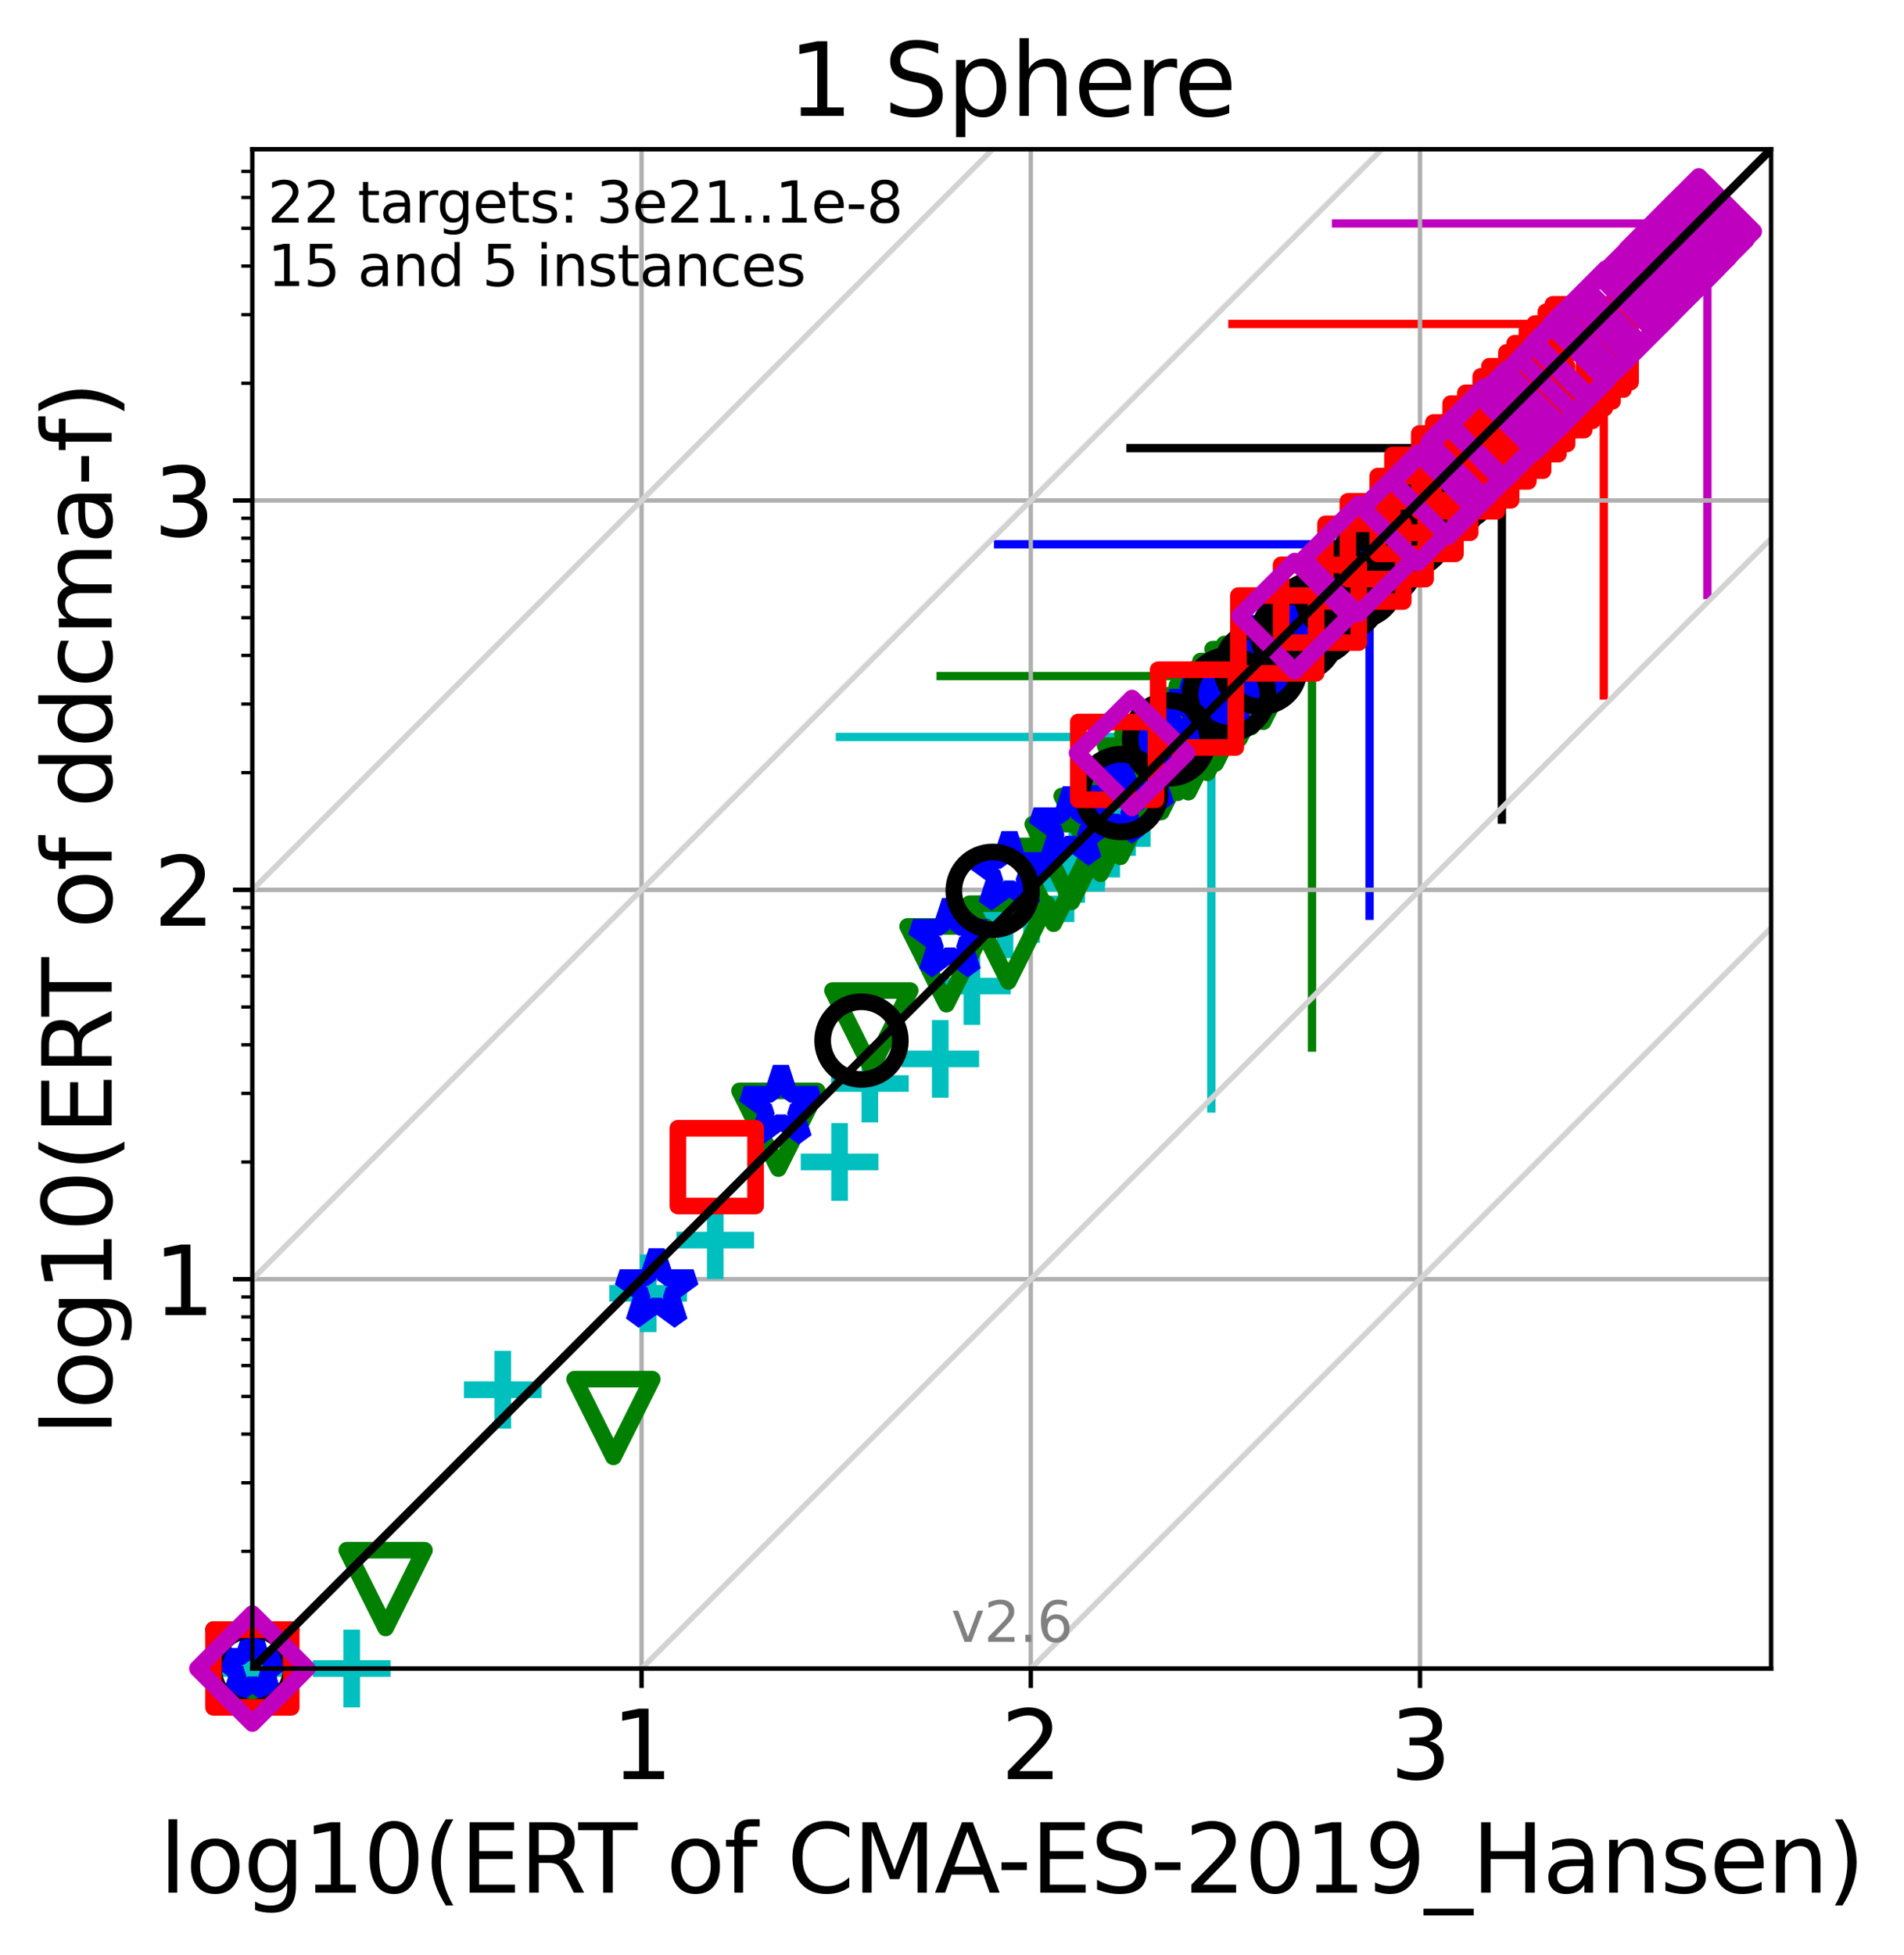 <?xml version="1.0" encoding="utf-8" standalone="no"?>
<!DOCTYPE svg PUBLIC "-//W3C//DTD SVG 1.1//EN"
  "http://www.w3.org/Graphics/SVG/1.1/DTD/svg11.dtd">
<svg xmlns:xlink="http://www.w3.org/1999/xlink" width="343.054pt" height="352.096pt" viewBox="0 0 343.054 352.096" xmlns="http://www.w3.org/2000/svg" version="1.1">
 <defs>
  <style type="text/css">*{stroke-linejoin: round; stroke-linecap: butt}</style>
 </defs>
 <g id="figure_1">
  <g id="patch_1">
   <path d="M 0 352.096 
L 343.054 352.096 
L 343.054 0 
L 0 0 
z
" style="fill: #ffffff"/>
  </g>
  <g id="axes_1">
   <g id="patch_2">
    <path d="M 45.469 300.517 
L 319.109 300.517 
L 319.109 26.877 
L 45.469 26.877 
z
" style="fill: #ffffff"/>
   </g>
   <g id="line2d_1">
    <path d="M 218.252 199.644 
L 218.252 132.727 
" clip-path="url(#pb06907988e)" style="fill: none; stroke: #00bfbf; stroke-width: 1.5; stroke-linecap: square"/>
   </g>
   <g id="line2d_2">
    <path d="M 151.335 132.727 
L 218.252 132.727 
" clip-path="url(#pb06907988e)" style="fill: none; stroke: #00bfbf; stroke-width: 1.5; stroke-linecap: square"/>
   </g>
   <g id="line2d_3">
    <path d="M 236.396 188.683 
L 236.396 121.766 
" clip-path="url(#pb06907988e)" style="fill: none; stroke: #008000; stroke-width: 1.5; stroke-linecap: square"/>
   </g>
   <g id="line2d_4">
    <path d="M 169.479 121.766 
L 236.396 121.766 
" clip-path="url(#pb06907988e)" style="fill: none; stroke: #008000; stroke-width: 1.5; stroke-linecap: square"/>
   </g>
   <g id="line2d_5">
    <path d="M 246.759 164.937 
L 246.759 98.02 
" clip-path="url(#pb06907988e)" style="fill: none; stroke: #0000ff; stroke-width: 1.5; stroke-linecap: square"/>
   </g>
   <g id="line2d_6">
    <path d="M 179.842 98.02 
L 246.759 98.02 
" clip-path="url(#pb06907988e)" style="fill: none; stroke: #0000ff; stroke-width: 1.5; stroke-linecap: square"/>
   </g>
   <g id="line2d_7">
    <path d="M 270.596 147.625 
L 270.596 80.708 
" clip-path="url(#pb06907988e)" style="fill: none; stroke: #000000; stroke-width: 1.5; stroke-linecap: square"/>
   </g>
   <g id="line2d_8">
    <path d="M 203.679 80.708 
L 270.596 80.708 
" clip-path="url(#pb06907988e)" style="fill: none; stroke: #000000; stroke-width: 1.5; stroke-linecap: square"/>
   </g>
   <g id="line2d_9">
    <path d="M 288.969 125.267 
L 288.969 58.35 
" clip-path="url(#pb06907988e)" style="fill: none; stroke: #ff0000; stroke-width: 1.5; stroke-linecap: square"/>
   </g>
   <g id="line2d_10">
    <path d="M 222.052 58.35 
L 288.969 58.35 
" clip-path="url(#pb06907988e)" style="fill: none; stroke: #ff0000; stroke-width: 1.5; stroke-linecap: square"/>
   </g>
   <g id="line2d_11">
    <path d="M 307.633 107.164 
L 307.633 40.247 
" clip-path="url(#pb06907988e)" style="fill: none; stroke: #bf00bf; stroke-width: 1.5; stroke-linecap: square"/>
   </g>
   <g id="line2d_12">
    <path d="M 240.715 40.247 
L 307.633 40.247 
" clip-path="url(#pb06907988e)" style="fill: none; stroke: #bf00bf; stroke-width: 1.5; stroke-linecap: square"/>
   </g>
   <g id="matplotlib.axis_1">
    <g id="xtick_1">
     <g id="line2d_13">
      <path d="M 115.595 300.517 
L 115.595 26.877 
" clip-path="url(#pb06907988e)" style="fill: none; stroke: #b0b0b0; stroke-width: 0.8; stroke-linecap: square"/>
     </g>
     <g id="line2d_14">
      <defs>
       <path id="m5c9780e949" d="M 0 0 
L 0 3.5 
" style="stroke: #000000; stroke-width: 0.8"/>
      </defs>
      <g>
       <use xlink:href="#m5c9780e949" x="115.595" y="300.517" style="stroke: #000000; stroke-width: 0.8"/>
      </g>
     </g>
     <g id="text_1">
      <!-- 1 -->
      <g transform="translate(110.187 320.435)scale(0.17 -0.17)">
       <defs>
        <path id="DejaVuSans-31" d="M 794 531 
L 1825 531 
L 1825 4091 
L 703 3866 
L 703 4441 
L 1819 4666 
L 2450 4666 
L 2450 531 
L 3481 531 
L 3481 0 
L 794 0 
L 794 531 
z
" transform="scale(0.016)"/>
       </defs>
       <use xlink:href="#DejaVuSans-31"/>
      </g>
     </g>
    </g>
    <g id="xtick_2">
     <g id="line2d_15">
      <path d="M 185.721 300.517 
L 185.721 26.877 
" clip-path="url(#pb06907988e)" style="fill: none; stroke: #b0b0b0; stroke-width: 0.8; stroke-linecap: square"/>
     </g>
     <g id="line2d_16">
      <g>
       <use xlink:href="#m5c9780e949" x="185.721" y="300.517" style="stroke: #000000; stroke-width: 0.8"/>
      </g>
     </g>
     <g id="text_2">
      <!-- 2 -->
      <g transform="translate(180.313 320.435)scale(0.17 -0.17)">
       <defs>
        <path id="DejaVuSans-32" d="M 1228 531 
L 3431 531 
L 3431 0 
L 469 0 
L 469 531 
Q 828 903 1448 1529 
Q 2069 2156 2228 2338 
Q 2531 2678 2651 2914 
Q 2772 3150 2772 3378 
Q 2772 3750 2511 3984 
Q 2250 4219 1831 4219 
Q 1534 4219 1204 4116 
Q 875 4013 500 3803 
L 500 4441 
Q 881 4594 1212 4672 
Q 1544 4750 1819 4750 
Q 2544 4750 2975 4387 
Q 3406 4025 3406 3419 
Q 3406 3131 3298 2873 
Q 3191 2616 2906 2266 
Q 2828 2175 2409 1742 
Q 1991 1309 1228 531 
z
" transform="scale(0.016)"/>
       </defs>
       <use xlink:href="#DejaVuSans-32"/>
      </g>
     </g>
    </g>
    <g id="xtick_3">
     <g id="line2d_17">
      <path d="M 255.847 300.517 
L 255.847 26.877 
" clip-path="url(#pb06907988e)" style="fill: none; stroke: #b0b0b0; stroke-width: 0.8; stroke-linecap: square"/>
     </g>
     <g id="line2d_18">
      <g>
       <use xlink:href="#m5c9780e949" x="255.847" y="300.517" style="stroke: #000000; stroke-width: 0.8"/>
      </g>
     </g>
     <g id="text_3">
      <!-- 3 -->
      <g transform="translate(250.439 320.435)scale(0.17 -0.17)">
       <defs>
        <path id="DejaVuSans-33" d="M 2597 2516 
Q 3050 2419 3304 2112 
Q 3559 1806 3559 1356 
Q 3559 666 3084 287 
Q 2609 -91 1734 -91 
Q 1441 -91 1130 -33 
Q 819 25 488 141 
L 488 750 
Q 750 597 1062 519 
Q 1375 441 1716 441 
Q 2309 441 2620 675 
Q 2931 909 2931 1356 
Q 2931 1769 2642 2001 
Q 2353 2234 1838 2234 
L 1294 2234 
L 1294 2753 
L 1863 2753 
Q 2328 2753 2575 2939 
Q 2822 3125 2822 3475 
Q 2822 3834 2567 4026 
Q 2313 4219 1838 4219 
Q 1578 4219 1281 4162 
Q 984 4106 628 3988 
L 628 4550 
Q 988 4650 1302 4700 
Q 1616 4750 1894 4750 
Q 2613 4750 3031 4423 
Q 3450 4097 3450 3541 
Q 3450 3153 3228 2886 
Q 3006 2619 2597 2516 
z
" transform="scale(0.016)"/>
       </defs>
       <use xlink:href="#DejaVuSans-33"/>
      </g>
     </g>
    </g>
    <g id="text_4">
     <!-- log10(ERT of CMA-ES-2019_Hansen) -->
     <g transform="translate(28.725 340.887)scale(0.17 -0.17)">
      <defs>
       <path id="DejaVuSans-6c" d="M 603 4863 
L 1178 4863 
L 1178 0 
L 603 0 
L 603 4863 
z
" transform="scale(0.016)"/>
       <path id="DejaVuSans-6f" d="M 1959 3097 
Q 1497 3097 1228 2736 
Q 959 2375 959 1747 
Q 959 1119 1226 758 
Q 1494 397 1959 397 
Q 2419 397 2687 759 
Q 2956 1122 2956 1747 
Q 2956 2369 2687 2733 
Q 2419 3097 1959 3097 
z
M 1959 3584 
Q 2709 3584 3137 3096 
Q 3566 2609 3566 1747 
Q 3566 888 3137 398 
Q 2709 -91 1959 -91 
Q 1206 -91 779 398 
Q 353 888 353 1747 
Q 353 2609 779 3096 
Q 1206 3584 1959 3584 
z
" transform="scale(0.016)"/>
       <path id="DejaVuSans-67" d="M 2906 1791 
Q 2906 2416 2648 2759 
Q 2391 3103 1925 3103 
Q 1463 3103 1205 2759 
Q 947 2416 947 1791 
Q 947 1169 1205 825 
Q 1463 481 1925 481 
Q 2391 481 2648 825 
Q 2906 1169 2906 1791 
z
M 3481 434 
Q 3481 -459 3084 -895 
Q 2688 -1331 1869 -1331 
Q 1566 -1331 1297 -1286 
Q 1028 -1241 775 -1147 
L 775 -588 
Q 1028 -725 1275 -790 
Q 1522 -856 1778 -856 
Q 2344 -856 2625 -561 
Q 2906 -266 2906 331 
L 2906 616 
Q 2728 306 2450 153 
Q 2172 0 1784 0 
Q 1141 0 747 490 
Q 353 981 353 1791 
Q 353 2603 747 3093 
Q 1141 3584 1784 3584 
Q 2172 3584 2450 3431 
Q 2728 3278 2906 2969 
L 2906 3500 
L 3481 3500 
L 3481 434 
z
" transform="scale(0.016)"/>
       <path id="DejaVuSans-30" d="M 2034 4250 
Q 1547 4250 1301 3770 
Q 1056 3291 1056 2328 
Q 1056 1369 1301 889 
Q 1547 409 2034 409 
Q 2525 409 2770 889 
Q 3016 1369 3016 2328 
Q 3016 3291 2770 3770 
Q 2525 4250 2034 4250 
z
M 2034 4750 
Q 2819 4750 3233 4129 
Q 3647 3509 3647 2328 
Q 3647 1150 3233 529 
Q 2819 -91 2034 -91 
Q 1250 -91 836 529 
Q 422 1150 422 2328 
Q 422 3509 836 4129 
Q 1250 4750 2034 4750 
z
" transform="scale(0.016)"/>
       <path id="DejaVuSans-28" d="M 1984 4856 
Q 1566 4138 1362 3434 
Q 1159 2731 1159 2009 
Q 1159 1288 1364 580 
Q 1569 -128 1984 -844 
L 1484 -844 
Q 1016 -109 783 600 
Q 550 1309 550 2009 
Q 550 2706 781 3412 
Q 1013 4119 1484 4856 
L 1984 4856 
z
" transform="scale(0.016)"/>
       <path id="DejaVuSans-45" d="M 628 4666 
L 3578 4666 
L 3578 4134 
L 1259 4134 
L 1259 2753 
L 3481 2753 
L 3481 2222 
L 1259 2222 
L 1259 531 
L 3634 531 
L 3634 0 
L 628 0 
L 628 4666 
z
" transform="scale(0.016)"/>
       <path id="DejaVuSans-52" d="M 2841 2188 
Q 3044 2119 3236 1894 
Q 3428 1669 3622 1275 
L 4263 0 
L 3584 0 
L 2988 1197 
Q 2756 1666 2539 1819 
Q 2322 1972 1947 1972 
L 1259 1972 
L 1259 0 
L 628 0 
L 628 4666 
L 2053 4666 
Q 2853 4666 3247 4331 
Q 3641 3997 3641 3322 
Q 3641 2881 3436 2590 
Q 3231 2300 2841 2188 
z
M 1259 4147 
L 1259 2491 
L 2053 2491 
Q 2509 2491 2742 2702 
Q 2975 2913 2975 3322 
Q 2975 3731 2742 3939 
Q 2509 4147 2053 4147 
L 1259 4147 
z
" transform="scale(0.016)"/>
       <path id="DejaVuSans-54" d="M -19 4666 
L 3928 4666 
L 3928 4134 
L 2272 4134 
L 2272 0 
L 1638 0 
L 1638 4134 
L -19 4134 
L -19 4666 
z
" transform="scale(0.016)"/>
       <path id="DejaVuSans-20" transform="scale(0.016)"/>
       <path id="DejaVuSans-66" d="M 2375 4863 
L 2375 4384 
L 1825 4384 
Q 1516 4384 1395 4259 
Q 1275 4134 1275 3809 
L 1275 3500 
L 2222 3500 
L 2222 3053 
L 1275 3053 
L 1275 0 
L 697 0 
L 697 3053 
L 147 3053 
L 147 3500 
L 697 3500 
L 697 3744 
Q 697 4328 969 4595 
Q 1241 4863 1831 4863 
L 2375 4863 
z
" transform="scale(0.016)"/>
       <path id="DejaVuSans-43" d="M 4122 4306 
L 4122 3641 
Q 3803 3938 3442 4084 
Q 3081 4231 2675 4231 
Q 1875 4231 1450 3742 
Q 1025 3253 1025 2328 
Q 1025 1406 1450 917 
Q 1875 428 2675 428 
Q 3081 428 3442 575 
Q 3803 722 4122 1019 
L 4122 359 
Q 3791 134 3420 21 
Q 3050 -91 2638 -91 
Q 1578 -91 968 557 
Q 359 1206 359 2328 
Q 359 3453 968 4101 
Q 1578 4750 2638 4750 
Q 3056 4750 3426 4639 
Q 3797 4528 4122 4306 
z
" transform="scale(0.016)"/>
       <path id="DejaVuSans-4d" d="M 628 4666 
L 1569 4666 
L 2759 1491 
L 3956 4666 
L 4897 4666 
L 4897 0 
L 4281 0 
L 4281 4097 
L 3078 897 
L 2444 897 
L 1241 4097 
L 1241 0 
L 628 0 
L 628 4666 
z
" transform="scale(0.016)"/>
       <path id="DejaVuSans-41" d="M 2188 4044 
L 1331 1722 
L 3047 1722 
L 2188 4044 
z
M 1831 4666 
L 2547 4666 
L 4325 0 
L 3669 0 
L 3244 1197 
L 1141 1197 
L 716 0 
L 50 0 
L 1831 4666 
z
" transform="scale(0.016)"/>
       <path id="DejaVuSans-2d" d="M 313 2009 
L 1997 2009 
L 1997 1497 
L 313 1497 
L 313 2009 
z
" transform="scale(0.016)"/>
       <path id="DejaVuSans-53" d="M 3425 4513 
L 3425 3897 
Q 3066 4069 2747 4153 
Q 2428 4238 2131 4238 
Q 1616 4238 1336 4038 
Q 1056 3838 1056 3469 
Q 1056 3159 1242 3001 
Q 1428 2844 1947 2747 
L 2328 2669 
Q 3034 2534 3370 2195 
Q 3706 1856 3706 1288 
Q 3706 609 3251 259 
Q 2797 -91 1919 -91 
Q 1588 -91 1214 -16 
Q 841 59 441 206 
L 441 856 
Q 825 641 1194 531 
Q 1563 422 1919 422 
Q 2459 422 2753 634 
Q 3047 847 3047 1241 
Q 3047 1584 2836 1778 
Q 2625 1972 2144 2069 
L 1759 2144 
Q 1053 2284 737 2584 
Q 422 2884 422 3419 
Q 422 4038 858 4394 
Q 1294 4750 2059 4750 
Q 2388 4750 2728 4690 
Q 3069 4631 3425 4513 
z
" transform="scale(0.016)"/>
       <path id="DejaVuSans-39" d="M 703 97 
L 703 672 
Q 941 559 1184 500 
Q 1428 441 1663 441 
Q 2288 441 2617 861 
Q 2947 1281 2994 2138 
Q 2813 1869 2534 1725 
Q 2256 1581 1919 1581 
Q 1219 1581 811 2004 
Q 403 2428 403 3163 
Q 403 3881 828 4315 
Q 1253 4750 1959 4750 
Q 2769 4750 3195 4129 
Q 3622 3509 3622 2328 
Q 3622 1225 3098 567 
Q 2575 -91 1691 -91 
Q 1453 -91 1209 -44 
Q 966 3 703 97 
z
M 1959 2075 
Q 2384 2075 2632 2365 
Q 2881 2656 2881 3163 
Q 2881 3666 2632 3958 
Q 2384 4250 1959 4250 
Q 1534 4250 1286 3958 
Q 1038 3666 1038 3163 
Q 1038 2656 1286 2365 
Q 1534 2075 1959 2075 
z
" transform="scale(0.016)"/>
       <path id="DejaVuSans-5f" d="M 3263 -1063 
L 3263 -1509 
L -63 -1509 
L -63 -1063 
L 3263 -1063 
z
" transform="scale(0.016)"/>
       <path id="DejaVuSans-48" d="M 628 4666 
L 1259 4666 
L 1259 2753 
L 3553 2753 
L 3553 4666 
L 4184 4666 
L 4184 0 
L 3553 0 
L 3553 2222 
L 1259 2222 
L 1259 0 
L 628 0 
L 628 4666 
z
" transform="scale(0.016)"/>
       <path id="DejaVuSans-61" d="M 2194 1759 
Q 1497 1759 1228 1600 
Q 959 1441 959 1056 
Q 959 750 1161 570 
Q 1363 391 1709 391 
Q 2188 391 2477 730 
Q 2766 1069 2766 1631 
L 2766 1759 
L 2194 1759 
z
M 3341 1997 
L 3341 0 
L 2766 0 
L 2766 531 
Q 2569 213 2275 61 
Q 1981 -91 1556 -91 
Q 1019 -91 701 211 
Q 384 513 384 1019 
Q 384 1609 779 1909 
Q 1175 2209 1959 2209 
L 2766 2209 
L 2766 2266 
Q 2766 2663 2505 2880 
Q 2244 3097 1772 3097 
Q 1472 3097 1187 3025 
Q 903 2953 641 2809 
L 641 3341 
Q 956 3463 1253 3523 
Q 1550 3584 1831 3584 
Q 2591 3584 2966 3190 
Q 3341 2797 3341 1997 
z
" transform="scale(0.016)"/>
       <path id="DejaVuSans-6e" d="M 3513 2113 
L 3513 0 
L 2938 0 
L 2938 2094 
Q 2938 2591 2744 2837 
Q 2550 3084 2163 3084 
Q 1697 3084 1428 2787 
Q 1159 2491 1159 1978 
L 1159 0 
L 581 0 
L 581 3500 
L 1159 3500 
L 1159 2956 
Q 1366 3272 1645 3428 
Q 1925 3584 2291 3584 
Q 2894 3584 3203 3211 
Q 3513 2838 3513 2113 
z
" transform="scale(0.016)"/>
       <path id="DejaVuSans-73" d="M 2834 3397 
L 2834 2853 
Q 2591 2978 2328 3040 
Q 2066 3103 1784 3103 
Q 1356 3103 1142 2972 
Q 928 2841 928 2578 
Q 928 2378 1081 2264 
Q 1234 2150 1697 2047 
L 1894 2003 
Q 2506 1872 2764 1633 
Q 3022 1394 3022 966 
Q 3022 478 2636 193 
Q 2250 -91 1575 -91 
Q 1294 -91 989 -36 
Q 684 19 347 128 
L 347 722 
Q 666 556 975 473 
Q 1284 391 1588 391 
Q 1994 391 2212 530 
Q 2431 669 2431 922 
Q 2431 1156 2273 1281 
Q 2116 1406 1581 1522 
L 1381 1569 
Q 847 1681 609 1914 
Q 372 2147 372 2553 
Q 372 3047 722 3315 
Q 1072 3584 1716 3584 
Q 2034 3584 2315 3537 
Q 2597 3491 2834 3397 
z
" transform="scale(0.016)"/>
       <path id="DejaVuSans-65" d="M 3597 1894 
L 3597 1613 
L 953 1613 
Q 991 1019 1311 708 
Q 1631 397 2203 397 
Q 2534 397 2845 478 
Q 3156 559 3463 722 
L 3463 178 
Q 3153 47 2828 -22 
Q 2503 -91 2169 -91 
Q 1331 -91 842 396 
Q 353 884 353 1716 
Q 353 2575 817 3079 
Q 1281 3584 2069 3584 
Q 2775 3584 3186 3129 
Q 3597 2675 3597 1894 
z
M 3022 2063 
Q 3016 2534 2758 2815 
Q 2500 3097 2075 3097 
Q 1594 3097 1305 2825 
Q 1016 2553 972 2059 
L 3022 2063 
z
" transform="scale(0.016)"/>
       <path id="DejaVuSans-29" d="M 513 4856 
L 1013 4856 
Q 1481 4119 1714 3412 
Q 1947 2706 1947 2009 
Q 1947 1309 1714 600 
Q 1481 -109 1013 -844 
L 513 -844 
Q 928 -128 1133 580 
Q 1338 1288 1338 2009 
Q 1338 2731 1133 3434 
Q 928 4138 513 4856 
z
" transform="scale(0.016)"/>
      </defs>
      <use xlink:href="#DejaVuSans-6c"/>
      <use xlink:href="#DejaVuSans-6f" x="27.783"/>
      <use xlink:href="#DejaVuSans-67" x="88.965"/>
      <use xlink:href="#DejaVuSans-31" x="152.441"/>
      <use xlink:href="#DejaVuSans-30" x="216.064"/>
      <use xlink:href="#DejaVuSans-28" x="279.688"/>
      <use xlink:href="#DejaVuSans-45" x="318.701"/>
      <use xlink:href="#DejaVuSans-52" x="381.885"/>
      <use xlink:href="#DejaVuSans-54" x="444.117"/>
      <use xlink:href="#DejaVuSans-20" x="505.201"/>
      <use xlink:href="#DejaVuSans-6f" x="536.988"/>
      <use xlink:href="#DejaVuSans-66" x="598.17"/>
      <use xlink:href="#DejaVuSans-20" x="633.375"/>
      <use xlink:href="#DejaVuSans-43" x="665.162"/>
      <use xlink:href="#DejaVuSans-4d" x="734.986"/>
      <use xlink:href="#DejaVuSans-41" x="821.266"/>
      <use xlink:href="#DejaVuSans-2d" x="887.424"/>
      <use xlink:href="#DejaVuSans-45" x="923.508"/>
      <use xlink:href="#DejaVuSans-53" x="986.691"/>
      <use xlink:href="#DejaVuSans-2d" x="1050.168"/>
      <use xlink:href="#DejaVuSans-32" x="1086.252"/>
      <use xlink:href="#DejaVuSans-30" x="1149.875"/>
      <use xlink:href="#DejaVuSans-31" x="1213.498"/>
      <use xlink:href="#DejaVuSans-39" x="1277.121"/>
      <use xlink:href="#DejaVuSans-5f" x="1340.744"/>
      <use xlink:href="#DejaVuSans-48" x="1390.744"/>
      <use xlink:href="#DejaVuSans-61" x="1465.939"/>
      <use xlink:href="#DejaVuSans-6e" x="1527.219"/>
      <use xlink:href="#DejaVuSans-73" x="1590.598"/>
      <use xlink:href="#DejaVuSans-65" x="1642.697"/>
      <use xlink:href="#DejaVuSans-6e" x="1704.221"/>
      <use xlink:href="#DejaVuSans-29" x="1767.6"/>
     </g>
    </g>
   </g>
   <g id="matplotlib.axis_2">
    <g id="ytick_1">
     <g id="line2d_19">
      <path d="M 45.469 230.391 
L 319.109 230.391 
" clip-path="url(#pb06907988e)" style="fill: none; stroke: #b0b0b0; stroke-width: 0.8; stroke-linecap: square"/>
     </g>
     <g id="line2d_20">
      <defs>
       <path id="m03de0efa6a" d="M 0 0 
L -3.5 0 
" style="stroke: #000000; stroke-width: 0.8"/>
      </defs>
      <g>
       <use xlink:href="#m03de0efa6a" x="45.469" y="230.391" style="stroke: #000000; stroke-width: 0.8"/>
      </g>
     </g>
     <g id="text_5">
      <!-- 1 -->
      <g transform="translate(27.653 236.85)scale(0.17 -0.17)">
       <use xlink:href="#DejaVuSans-31"/>
      </g>
     </g>
    </g>
    <g id="ytick_2">
     <g id="line2d_21">
      <path d="M 45.469 160.265 
L 319.109 160.265 
" clip-path="url(#pb06907988e)" style="fill: none; stroke: #b0b0b0; stroke-width: 0.8; stroke-linecap: square"/>
     </g>
     <g id="line2d_22">
      <g>
       <use xlink:href="#m03de0efa6a" x="45.469" y="160.265" style="stroke: #000000; stroke-width: 0.8"/>
      </g>
     </g>
     <g id="text_6">
      <!-- 2 -->
      <g transform="translate(27.653 166.724)scale(0.17 -0.17)">
       <use xlink:href="#DejaVuSans-32"/>
      </g>
     </g>
    </g>
    <g id="ytick_3">
     <g id="line2d_23">
      <path d="M 45.469 90.139 
L 319.109 90.139 
" clip-path="url(#pb06907988e)" style="fill: none; stroke: #b0b0b0; stroke-width: 0.8; stroke-linecap: square"/>
     </g>
     <g id="line2d_24">
      <g>
       <use xlink:href="#m03de0efa6a" x="45.469" y="90.139" style="stroke: #000000; stroke-width: 0.8"/>
      </g>
     </g>
     <g id="text_7">
      <!-- 3 -->
      <g transform="translate(27.653 96.598)scale(0.17 -0.17)">
       <use xlink:href="#DejaVuSans-33"/>
      </g>
     </g>
    </g>
    <g id="ytick_4">
     <g id="line2d_25">
      <defs>
       <path id="m71909e5204" d="M 0 0 
L -2 0 
" style="stroke: #000000; stroke-width: 0.6"/>
      </defs>
      <g>
       <use xlink:href="#m71909e5204" x="45.469" y="279.407" style="stroke: #000000; stroke-width: 0.6"/>
      </g>
     </g>
    </g>
    <g id="ytick_5">
     <g id="line2d_26">
      <g>
       <use xlink:href="#m71909e5204" x="45.469" y="267.059" style="stroke: #000000; stroke-width: 0.6"/>
      </g>
     </g>
    </g>
    <g id="ytick_6">
     <g id="line2d_27">
      <g>
       <use xlink:href="#m71909e5204" x="45.469" y="258.297" style="stroke: #000000; stroke-width: 0.6"/>
      </g>
     </g>
    </g>
    <g id="ytick_7">
     <g id="line2d_28">
      <g>
       <use xlink:href="#m71909e5204" x="45.469" y="251.501" style="stroke: #000000; stroke-width: 0.6"/>
      </g>
     </g>
    </g>
    <g id="ytick_8">
     <g id="line2d_29">
      <g>
       <use xlink:href="#m71909e5204" x="45.469" y="245.949" style="stroke: #000000; stroke-width: 0.6"/>
      </g>
     </g>
    </g>
    <g id="ytick_9">
     <g id="line2d_30">
      <g>
       <use xlink:href="#m71909e5204" x="45.469" y="241.254" style="stroke: #000000; stroke-width: 0.6"/>
      </g>
     </g>
    </g>
    <g id="ytick_10">
     <g id="line2d_31">
      <g>
       <use xlink:href="#m71909e5204" x="45.469" y="237.187" style="stroke: #000000; stroke-width: 0.6"/>
      </g>
     </g>
    </g>
    <g id="ytick_11">
     <g id="line2d_32">
      <g>
       <use xlink:href="#m71909e5204" x="45.469" y="233.6" style="stroke: #000000; stroke-width: 0.6"/>
      </g>
     </g>
    </g>
    <g id="ytick_12">
     <g id="line2d_33">
      <g>
       <use xlink:href="#m71909e5204" x="45.469" y="209.281" style="stroke: #000000; stroke-width: 0.6"/>
      </g>
     </g>
    </g>
    <g id="ytick_13">
     <g id="line2d_34">
      <g>
       <use xlink:href="#m71909e5204" x="45.469" y="196.933" style="stroke: #000000; stroke-width: 0.6"/>
      </g>
     </g>
    </g>
    <g id="ytick_14">
     <g id="line2d_35">
      <g>
       <use xlink:href="#m71909e5204" x="45.469" y="188.171" style="stroke: #000000; stroke-width: 0.6"/>
      </g>
     </g>
    </g>
    <g id="ytick_15">
     <g id="line2d_36">
      <g>
       <use xlink:href="#m71909e5204" x="45.469" y="181.375" style="stroke: #000000; stroke-width: 0.6"/>
      </g>
     </g>
    </g>
    <g id="ytick_16">
     <g id="line2d_37">
      <g>
       <use xlink:href="#m71909e5204" x="45.469" y="175.823" style="stroke: #000000; stroke-width: 0.6"/>
      </g>
     </g>
    </g>
    <g id="ytick_17">
     <g id="line2d_38">
      <g>
       <use xlink:href="#m71909e5204" x="45.469" y="171.128" style="stroke: #000000; stroke-width: 0.6"/>
      </g>
     </g>
    </g>
    <g id="ytick_18">
     <g id="line2d_39">
      <g>
       <use xlink:href="#m71909e5204" x="45.469" y="167.061" style="stroke: #000000; stroke-width: 0.6"/>
      </g>
     </g>
    </g>
    <g id="ytick_19">
     <g id="line2d_40">
      <g>
       <use xlink:href="#m71909e5204" x="45.469" y="163.474" style="stroke: #000000; stroke-width: 0.6"/>
      </g>
     </g>
    </g>
    <g id="ytick_20">
     <g id="line2d_41">
      <g>
       <use xlink:href="#m71909e5204" x="45.469" y="139.155" style="stroke: #000000; stroke-width: 0.6"/>
      </g>
     </g>
    </g>
    <g id="ytick_21">
     <g id="line2d_42">
      <g>
       <use xlink:href="#m71909e5204" x="45.469" y="126.807" style="stroke: #000000; stroke-width: 0.6"/>
      </g>
     </g>
    </g>
    <g id="ytick_22">
     <g id="line2d_43">
      <g>
       <use xlink:href="#m71909e5204" x="45.469" y="118.045" style="stroke: #000000; stroke-width: 0.6"/>
      </g>
     </g>
    </g>
    <g id="ytick_23">
     <g id="line2d_44">
      <g>
       <use xlink:href="#m71909e5204" x="45.469" y="111.249" style="stroke: #000000; stroke-width: 0.6"/>
      </g>
     </g>
    </g>
    <g id="ytick_24">
     <g id="line2d_45">
      <g>
       <use xlink:href="#m71909e5204" x="45.469" y="105.697" style="stroke: #000000; stroke-width: 0.6"/>
      </g>
     </g>
    </g>
    <g id="ytick_25">
     <g id="line2d_46">
      <g>
       <use xlink:href="#m71909e5204" x="45.469" y="101.002" style="stroke: #000000; stroke-width: 0.6"/>
      </g>
     </g>
    </g>
    <g id="ytick_26">
     <g id="line2d_47">
      <g>
       <use xlink:href="#m71909e5204" x="45.469" y="96.935" style="stroke: #000000; stroke-width: 0.6"/>
      </g>
     </g>
    </g>
    <g id="ytick_27">
     <g id="line2d_48">
      <g>
       <use xlink:href="#m71909e5204" x="45.469" y="93.348" style="stroke: #000000; stroke-width: 0.6"/>
      </g>
     </g>
    </g>
    <g id="ytick_28">
     <g id="line2d_49">
      <g>
       <use xlink:href="#m71909e5204" x="45.469" y="69.029" style="stroke: #000000; stroke-width: 0.6"/>
      </g>
     </g>
    </g>
    <g id="ytick_29">
     <g id="line2d_50">
      <g>
       <use xlink:href="#m71909e5204" x="45.469" y="56.681" style="stroke: #000000; stroke-width: 0.6"/>
      </g>
     </g>
    </g>
    <g id="ytick_30">
     <g id="line2d_51">
      <g>
       <use xlink:href="#m71909e5204" x="45.469" y="47.919" style="stroke: #000000; stroke-width: 0.6"/>
      </g>
     </g>
    </g>
    <g id="ytick_31">
     <g id="line2d_52">
      <g>
       <use xlink:href="#m71909e5204" x="45.469" y="41.123" style="stroke: #000000; stroke-width: 0.6"/>
      </g>
     </g>
    </g>
    <g id="ytick_32">
     <g id="line2d_53">
      <g>
       <use xlink:href="#m71909e5204" x="45.469" y="35.571" style="stroke: #000000; stroke-width: 0.6"/>
      </g>
     </g>
    </g>
    <g id="ytick_33">
     <g id="line2d_54">
      <g>
       <use xlink:href="#m71909e5204" x="45.469" y="30.876" style="stroke: #000000; stroke-width: 0.6"/>
      </g>
     </g>
    </g>
    <g id="text_8">
     <!-- log10(ERT of ddcma-f) -->
     <g transform="translate(20.117 258.566)rotate(-90)scale(0.17 -0.17)">
      <defs>
       <path id="DejaVuSans-64" d="M 2906 2969 
L 2906 4863 
L 3481 4863 
L 3481 0 
L 2906 0 
L 2906 525 
Q 2725 213 2448 61 
Q 2172 -91 1784 -91 
Q 1150 -91 751 415 
Q 353 922 353 1747 
Q 353 2572 751 3078 
Q 1150 3584 1784 3584 
Q 2172 3584 2448 3432 
Q 2725 3281 2906 2969 
z
M 947 1747 
Q 947 1113 1208 752 
Q 1469 391 1925 391 
Q 2381 391 2643 752 
Q 2906 1113 2906 1747 
Q 2906 2381 2643 2742 
Q 2381 3103 1925 3103 
Q 1469 3103 1208 2742 
Q 947 2381 947 1747 
z
" transform="scale(0.016)"/>
       <path id="DejaVuSans-63" d="M 3122 3366 
L 3122 2828 
Q 2878 2963 2633 3030 
Q 2388 3097 2138 3097 
Q 1578 3097 1268 2742 
Q 959 2388 959 1747 
Q 959 1106 1268 751 
Q 1578 397 2138 397 
Q 2388 397 2633 464 
Q 2878 531 3122 666 
L 3122 134 
Q 2881 22 2623 -34 
Q 2366 -91 2075 -91 
Q 1284 -91 818 406 
Q 353 903 353 1747 
Q 353 2603 823 3093 
Q 1294 3584 2113 3584 
Q 2378 3584 2631 3529 
Q 2884 3475 3122 3366 
z
" transform="scale(0.016)"/>
       <path id="DejaVuSans-6d" d="M 3328 2828 
Q 3544 3216 3844 3400 
Q 4144 3584 4550 3584 
Q 5097 3584 5394 3201 
Q 5691 2819 5691 2113 
L 5691 0 
L 5113 0 
L 5113 2094 
Q 5113 2597 4934 2840 
Q 4756 3084 4391 3084 
Q 3944 3084 3684 2787 
Q 3425 2491 3425 1978 
L 3425 0 
L 2847 0 
L 2847 2094 
Q 2847 2600 2669 2842 
Q 2491 3084 2119 3084 
Q 1678 3084 1418 2786 
Q 1159 2488 1159 1978 
L 1159 0 
L 581 0 
L 581 3500 
L 1159 3500 
L 1159 2956 
Q 1356 3278 1631 3431 
Q 1906 3584 2284 3584 
Q 2666 3584 2933 3390 
Q 3200 3197 3328 2828 
z
" transform="scale(0.016)"/>
      </defs>
      <use xlink:href="#DejaVuSans-6c"/>
      <use xlink:href="#DejaVuSans-6f" x="27.783"/>
      <use xlink:href="#DejaVuSans-67" x="88.965"/>
      <use xlink:href="#DejaVuSans-31" x="152.441"/>
      <use xlink:href="#DejaVuSans-30" x="216.064"/>
      <use xlink:href="#DejaVuSans-28" x="279.688"/>
      <use xlink:href="#DejaVuSans-45" x="318.701"/>
      <use xlink:href="#DejaVuSans-52" x="381.885"/>
      <use xlink:href="#DejaVuSans-54" x="444.117"/>
      <use xlink:href="#DejaVuSans-20" x="505.201"/>
      <use xlink:href="#DejaVuSans-6f" x="536.988"/>
      <use xlink:href="#DejaVuSans-66" x="598.17"/>
      <use xlink:href="#DejaVuSans-20" x="633.375"/>
      <use xlink:href="#DejaVuSans-64" x="665.162"/>
      <use xlink:href="#DejaVuSans-64" x="728.639"/>
      <use xlink:href="#DejaVuSans-63" x="792.115"/>
      <use xlink:href="#DejaVuSans-6d" x="847.096"/>
      <use xlink:href="#DejaVuSans-61" x="944.508"/>
      <use xlink:href="#DejaVuSans-2d" x="1005.787"/>
      <use xlink:href="#DejaVuSans-66" x="1041.871"/>
      <use xlink:href="#DejaVuSans-29" x="1077.076"/>
     </g>
    </g>
   </g>
   <g id="line2d_55">
    <defs>
     <path id="m4e4db0cda6" d="M -7 0 
L 7 0 
M 0 7 
L 0 -7 
" style="stroke: #00bfbf; stroke-width: 3"/>
    </defs>
    <g>
     <use xlink:href="#m4e4db0cda6" x="45.469" y="300.517" style="fill-opacity: 0; stroke: #00bfbf; stroke-width: 3"/>
     <use xlink:href="#m4e4db0cda6" x="45.469" y="300.517" style="fill-opacity: 0; stroke: #00bfbf; stroke-width: 3"/>
     <use xlink:href="#m4e4db0cda6" x="63.37" y="300.517" style="fill-opacity: 0; stroke: #00bfbf; stroke-width: 3"/>
     <use xlink:href="#m4e4db0cda6" x="90.592" y="250.307" style="fill-opacity: 0; stroke: #00bfbf; stroke-width: 3"/>
     <use xlink:href="#m4e4db0cda6" x="116.79" y="232.931" style="fill-opacity: 0; stroke: #00bfbf; stroke-width: 3"/>
     <use xlink:href="#m4e4db0cda6" x="128.877" y="223.353" style="fill-opacity: 0; stroke: #00bfbf; stroke-width: 3"/>
     <use xlink:href="#m4e4db0cda6" x="151.272" y="209.281" style="fill-opacity: 0; stroke: #00bfbf; stroke-width: 3"/>
     <use xlink:href="#m4e4db0cda6" x="156.73" y="195.158" style="fill-opacity: 0; stroke: #00bfbf; stroke-width: 3"/>
     <use xlink:href="#m4e4db0cda6" x="169.41" y="190.711" style="fill-opacity: 0; stroke: #00bfbf; stroke-width: 3"/>
     <use xlink:href="#m4e4db0cda6" x="175.118" y="177.599" style="fill-opacity: 0; stroke: #00bfbf; stroke-width: 3"/>
     <use xlink:href="#m4e4db0cda6" x="181.08" y="165.575" style="fill-opacity: 0; stroke: #00bfbf; stroke-width: 3"/>
     <use xlink:href="#m4e4db0cda6" x="185.863" y="162.805" style="fill-opacity: 0; stroke: #00bfbf; stroke-width: 3"/>
     <use xlink:href="#m4e4db0cda6" x="192.075" y="159.071" style="fill-opacity: 0; stroke: #00bfbf; stroke-width: 3"/>
     <use xlink:href="#m4e4db0cda6" x="193.991" y="155.588" style="fill-opacity: 0; stroke: #00bfbf; stroke-width: 3"/>
     <use xlink:href="#m4e4db0cda6" x="197.661" y="152.652" style="fill-opacity: 0; stroke: #00bfbf; stroke-width: 3"/>
     <use xlink:href="#m4e4db0cda6" x="200.301" y="151.035" style="fill-opacity: 0; stroke: #00bfbf; stroke-width: 3"/>
     <use xlink:href="#m4e4db0cda6" x="202.718" y="145.236" style="fill-opacity: 0; stroke: #00bfbf; stroke-width: 3"/>
     <use xlink:href="#m4e4db0cda6" x="204.402" y="142.91" style="fill-opacity: 0; stroke: #00bfbf; stroke-width: 3"/>
     <use xlink:href="#m4e4db0cda6" x="206.882" y="141.104" style="fill-opacity: 0; stroke: #00bfbf; stroke-width: 3"/>
     <use xlink:href="#m4e4db0cda6" x="208.21" y="139.003" style="fill-opacity: 0; stroke: #00bfbf; stroke-width: 3"/>
     <use xlink:href="#m4e4db0cda6" x="210.919" y="135.677" style="fill-opacity: 0; stroke: #00bfbf; stroke-width: 3"/>
     <use xlink:href="#m4e4db0cda6" x="212.552" y="134.846" style="fill-opacity: 0; stroke: #00bfbf; stroke-width: 3"/>
    </g>
   </g>
   <g id="line2d_56">
    <defs>
     <path id="m88a1a1a83d" d="M -0 7 
L 7 -7 
L -7 -7 
z
" style="stroke: #008000; stroke-width: 3; stroke-linejoin: miter"/>
    </defs>
    <g>
     <use xlink:href="#m88a1a1a83d" x="45.469" y="300.517" style="fill-opacity: 0; stroke: #008000; stroke-width: 3; stroke-linejoin: miter"/>
     <use xlink:href="#m88a1a1a83d" x="45.469" y="300.517" style="fill-opacity: 0; stroke: #008000; stroke-width: 3; stroke-linejoin: miter"/>
     <use xlink:href="#m88a1a1a83d" x="69.482" y="286.203" style="fill-opacity: 0; stroke: #008000; stroke-width: 3; stroke-linejoin: miter"/>
     <use xlink:href="#m88a1a1a83d" x="110.526" y="255.394" style="fill-opacity: 0; stroke: #008000; stroke-width: 3; stroke-linejoin: miter"/>
     <use xlink:href="#m88a1a1a83d" x="140.247" y="203.476" style="fill-opacity: 0; stroke: #008000; stroke-width: 3; stroke-linejoin: miter"/>
     <use xlink:href="#m88a1a1a83d" x="156.992" y="185.407" style="fill-opacity: 0; stroke: #008000; stroke-width: 3; stroke-linejoin: miter"/>
     <use xlink:href="#m88a1a1a83d" x="170.534" y="173.857" style="fill-opacity: 0; stroke: #008000; stroke-width: 3; stroke-linejoin: miter"/>
     <use xlink:href="#m88a1a1a83d" x="181.689" y="169.766" style="fill-opacity: 0; stroke: #008000; stroke-width: 3; stroke-linejoin: miter"/>
     <use xlink:href="#m88a1a1a83d" x="189.836" y="159.365" style="fill-opacity: 0; stroke: #008000; stroke-width: 3; stroke-linejoin: miter"/>
     <use xlink:href="#m88a1a1a83d" x="193.08" y="155.432" style="fill-opacity: 0; stroke: #008000; stroke-width: 3; stroke-linejoin: miter"/>
     <use xlink:href="#m88a1a1a83d" x="198.299" y="150.368" style="fill-opacity: 0; stroke: #008000; stroke-width: 3; stroke-linejoin: miter"/>
     <use xlink:href="#m88a1a1a83d" x="201.882" y="147.314" style="fill-opacity: 0; stroke: #008000; stroke-width: 3; stroke-linejoin: miter"/>
     <use xlink:href="#m88a1a1a83d" x="206.122" y="141.3" style="fill-opacity: 0; stroke: #008000; stroke-width: 3; stroke-linejoin: miter"/>
     <use xlink:href="#m88a1a1a83d" x="209.241" y="139.247" style="fill-opacity: 0; stroke: #008000; stroke-width: 3; stroke-linejoin: miter"/>
     <use xlink:href="#m88a1a1a83d" x="212.189" y="135.785" style="fill-opacity: 0; stroke: #008000; stroke-width: 3; stroke-linejoin: miter"/>
     <use xlink:href="#m88a1a1a83d" x="214.11" y="135.677" style="fill-opacity: 0; stroke: #008000; stroke-width: 3; stroke-linejoin: miter"/>
     <use xlink:href="#m88a1a1a83d" x="217.553" y="132.189" style="fill-opacity: 0; stroke: #008000; stroke-width: 3; stroke-linejoin: miter"/>
     <use xlink:href="#m88a1a1a83d" x="219.044" y="130.493" style="fill-opacity: 0; stroke: #008000; stroke-width: 3; stroke-linejoin: miter"/>
     <use xlink:href="#m88a1a1a83d" x="222.297" y="127.422" style="fill-opacity: 0; stroke: #008000; stroke-width: 3; stroke-linejoin: miter"/>
     <use xlink:href="#m88a1a1a83d" x="223.312" y="126.064" style="fill-opacity: 0; stroke: #008000; stroke-width: 3; stroke-linejoin: miter"/>
     <use xlink:href="#m88a1a1a83d" x="225.479" y="123.922" style="fill-opacity: 0; stroke: #008000; stroke-width: 3; stroke-linejoin: miter"/>
     <use xlink:href="#m88a1a1a83d" x="227.604" y="122.995" style="fill-opacity: 0; stroke: #008000; stroke-width: 3; stroke-linejoin: miter"/>
    </g>
   </g>
   <g id="line2d_57">
    <defs>
     <path id="md92f7074e8" d="M 0 -7 
L -1.572 -2.163 
L -6.657 -2.163 
L -2.543 0.826 
L -4.114 5.663 
L -0 2.674 
L 4.114 5.663 
L 2.543 0.826 
L 6.657 -2.163 
L 1.572 -2.163 
z
" style="stroke: #0000ff; stroke-width: 3; stroke-linejoin: bevel"/>
    </defs>
    <g>
     <use xlink:href="#md92f7074e8" x="45.469" y="300.517" style="fill-opacity: 0; stroke: #0000ff; stroke-width: 3; stroke-linejoin: bevel"/>
     <use xlink:href="#md92f7074e8" x="45.469" y="300.517" style="fill-opacity: 0; stroke: #0000ff; stroke-width: 3; stroke-linejoin: bevel"/>
     <use xlink:href="#md92f7074e8" x="118.313" y="232.276" style="fill-opacity: 0; stroke: #0000ff; stroke-width: 3; stroke-linejoin: bevel"/>
     <use xlink:href="#md92f7074e8" x="140.696" y="199.252" style="fill-opacity: 0; stroke: #0000ff; stroke-width: 3; stroke-linejoin: bevel"/>
     <use xlink:href="#md92f7074e8" x="171.162" y="169.19" style="fill-opacity: 0; stroke: #0000ff; stroke-width: 3; stroke-linejoin: bevel"/>
     <use xlink:href="#md92f7074e8" x="181.874" y="157.142" style="fill-opacity: 0; stroke: #0000ff; stroke-width: 3; stroke-linejoin: bevel"/>
     <use xlink:href="#md92f7074e8" x="192.904" y="149.075" style="fill-opacity: 0; stroke: #0000ff; stroke-width: 3; stroke-linejoin: bevel"/>
     <use xlink:href="#md92f7074e8" x="200.713" y="145.088" style="fill-opacity: 0; stroke: #0000ff; stroke-width: 3; stroke-linejoin: bevel"/>
     <use xlink:href="#md92f7074e8" x="206.018" y="139.338" style="fill-opacity: 0; stroke: #0000ff; stroke-width: 3; stroke-linejoin: bevel"/>
     <use xlink:href="#md92f7074e8" x="210.164" y="133.024" style="fill-opacity: 0; stroke: #0000ff; stroke-width: 3; stroke-linejoin: bevel"/>
     <use xlink:href="#md92f7074e8" x="217.382" y="127.734" style="fill-opacity: 0; stroke: #0000ff; stroke-width: 3; stroke-linejoin: bevel"/>
     <use xlink:href="#md92f7074e8" x="219.994" y="124.822" style="fill-opacity: 0; stroke: #0000ff; stroke-width: 3; stroke-linejoin: bevel"/>
     <use xlink:href="#md92f7074e8" x="224.358" y="121.509" style="fill-opacity: 0; stroke: #0000ff; stroke-width: 3; stroke-linejoin: bevel"/>
     <use xlink:href="#md92f7074e8" x="227.019" y="119.72" style="fill-opacity: 0; stroke: #0000ff; stroke-width: 3; stroke-linejoin: bevel"/>
     <use xlink:href="#md92f7074e8" x="229.475" y="116.299" style="fill-opacity: 0; stroke: #0000ff; stroke-width: 3; stroke-linejoin: bevel"/>
     <use xlink:href="#md92f7074e8" x="231.32" y="114.444" style="fill-opacity: 0; stroke: #0000ff; stroke-width: 3; stroke-linejoin: bevel"/>
     <use xlink:href="#md92f7074e8" x="234.855" y="111.225" style="fill-opacity: 0; stroke: #0000ff; stroke-width: 3; stroke-linejoin: bevel"/>
     <use xlink:href="#md92f7074e8" x="237.032" y="109.44" style="fill-opacity: 0; stroke: #0000ff; stroke-width: 3; stroke-linejoin: bevel"/>
     <use xlink:href="#md92f7074e8" x="239.925" y="107.538" style="fill-opacity: 0; stroke: #0000ff; stroke-width: 3; stroke-linejoin: bevel"/>
     <use xlink:href="#md92f7074e8" x="241.081" y="105.504" style="fill-opacity: 0; stroke: #0000ff; stroke-width: 3; stroke-linejoin: bevel"/>
     <use xlink:href="#md92f7074e8" x="243.404" y="104.037" style="fill-opacity: 0; stroke: #0000ff; stroke-width: 3; stroke-linejoin: bevel"/>
     <use xlink:href="#md92f7074e8" x="244.801" y="103.147" style="fill-opacity: 0; stroke: #0000ff; stroke-width: 3; stroke-linejoin: bevel"/>
    </g>
   </g>
   <g id="line2d_58">
    <defs>
     <path id="m611b0f3d56" d="M 0 7 
C 1.856 7 3.637 6.262 4.95 4.95 
C 6.262 3.637 7 1.856 7 0 
C 7 -1.856 6.262 -3.637 4.95 -4.95 
C 3.637 -6.262 1.856 -7 0 -7 
C -1.856 -7 -3.637 -6.262 -4.95 -4.95 
C -6.262 -3.637 -7 -1.856 -7 0 
C -7 1.856 -6.262 3.637 -4.95 4.95 
C -3.637 6.262 -1.856 7 0 7 
z
" style="stroke: #000000; stroke-width: 3"/>
    </defs>
    <g>
     <use xlink:href="#m611b0f3d56" x="45.469" y="300.517" style="fill-opacity: 0; stroke: #000000; stroke-width: 3"/>
     <use xlink:href="#m611b0f3d56" x="45.469" y="300.517" style="fill-opacity: 0; stroke: #000000; stroke-width: 3"/>
     <use xlink:href="#m611b0f3d56" x="155.22" y="187.419" style="fill-opacity: 0; stroke: #000000; stroke-width: 3"/>
     <use xlink:href="#m611b0f3d56" x="178.849" y="160.448" style="fill-opacity: 0; stroke: #000000; stroke-width: 3"/>
     <use xlink:href="#m611b0f3d56" x="202.001" y="142.841" style="fill-opacity: 0; stroke: #000000; stroke-width: 3"/>
     <use xlink:href="#m611b0f3d56" x="210.625" y="133.174" style="fill-opacity: 0; stroke: #000000; stroke-width: 3"/>
     <use xlink:href="#m611b0f3d56" x="221.436" y="125.013" style="fill-opacity: 0; stroke: #000000; stroke-width: 3"/>
     <use xlink:href="#m611b0f3d56" x="227.139" y="120.272" style="fill-opacity: 0; stroke: #000000; stroke-width: 3"/>
     <use xlink:href="#m611b0f3d56" x="233.742" y="114.404" style="fill-opacity: 0; stroke: #000000; stroke-width: 3"/>
     <use xlink:href="#m611b0f3d56" x="237.006" y="111.408" style="fill-opacity: 0; stroke: #000000; stroke-width: 3"/>
     <use xlink:href="#m611b0f3d56" x="241.64" y="107.099" style="fill-opacity: 0; stroke: #000000; stroke-width: 3"/>
     <use xlink:href="#m611b0f3d56" x="244.661" y="104.708" style="fill-opacity: 0; stroke: #000000; stroke-width: 3"/>
     <use xlink:href="#m611b0f3d56" x="248.199" y="101.098" style="fill-opacity: 0; stroke: #000000; stroke-width: 3"/>
     <use xlink:href="#m611b0f3d56" x="250.111" y="98.714" style="fill-opacity: 0; stroke: #000000; stroke-width: 3"/>
     <use xlink:href="#m611b0f3d56" x="253.576" y="95.711" style="fill-opacity: 0; stroke: #000000; stroke-width: 3"/>
     <use xlink:href="#m611b0f3d56" x="255.682" y="93.812" style="fill-opacity: 0; stroke: #000000; stroke-width: 3"/>
     <use xlink:href="#m611b0f3d56" x="258.146" y="90.835" style="fill-opacity: 0; stroke: #000000; stroke-width: 3"/>
     <use xlink:href="#m611b0f3d56" x="259.747" y="89.566" style="fill-opacity: 0; stroke: #000000; stroke-width: 3"/>
     <use xlink:href="#m611b0f3d56" x="262.134" y="87.275" style="fill-opacity: 0; stroke: #000000; stroke-width: 3"/>
     <use xlink:href="#m611b0f3d56" x="263.687" y="85.788" style="fill-opacity: 0; stroke: #000000; stroke-width: 3"/>
     <use xlink:href="#m611b0f3d56" x="265.475" y="83.608" style="fill-opacity: 0; stroke: #000000; stroke-width: 3"/>
     <use xlink:href="#m611b0f3d56" x="266.842" y="81.985" style="fill-opacity: 0; stroke: #000000; stroke-width: 3"/>
    </g>
   </g>
   <g id="line2d_59">
    <defs>
     <path id="mee66d6a911" d="M -7 7 
L 7 7 
L 7 -7 
L -7 -7 
z
" style="stroke: #ff0000; stroke-width: 3; stroke-linejoin: miter"/>
    </defs>
    <g>
     <use xlink:href="#mee66d6a911" x="45.469" y="300.517" style="fill-opacity: 0; stroke: #ff0000; stroke-width: 3; stroke-linejoin: miter"/>
     <use xlink:href="#mee66d6a911" x="129.138" y="210.209" style="fill-opacity: 0; stroke: #ff0000; stroke-width: 3; stroke-linejoin: miter"/>
     <use xlink:href="#mee66d6a911" x="201.278" y="137.038" style="fill-opacity: 0; stroke: #ff0000; stroke-width: 3; stroke-linejoin: miter"/>
     <use xlink:href="#mee66d6a911" x="215.661" y="127.63" style="fill-opacity: 0; stroke: #ff0000; stroke-width: 3; stroke-linejoin: miter"/>
     <use xlink:href="#mee66d6a911" x="230.13" y="114.269" style="fill-opacity: 0; stroke: #ff0000; stroke-width: 3; stroke-linejoin: miter"/>
     <use xlink:href="#mee66d6a911" x="237.827" y="108.737" style="fill-opacity: 0; stroke: #ff0000; stroke-width: 3; stroke-linejoin: miter"/>
     <use xlink:href="#mee66d6a911" x="245.828" y="101.343" style="fill-opacity: 0; stroke: #ff0000; stroke-width: 3; stroke-linejoin: miter"/>
     <use xlink:href="#mee66d6a911" x="249.855" y="97.303" style="fill-opacity: 0; stroke: #ff0000; stroke-width: 3; stroke-linejoin: miter"/>
     <use xlink:href="#mee66d6a911" x="255.238" y="92.752" style="fill-opacity: 0; stroke: #ff0000; stroke-width: 3; stroke-linejoin: miter"/>
     <use xlink:href="#mee66d6a911" x="257.892" y="88.939" style="fill-opacity: 0; stroke: #ff0000; stroke-width: 3; stroke-linejoin: miter"/>
     <use xlink:href="#mee66d6a911" x="262.714" y="85.078" style="fill-opacity: 0; stroke: #ff0000; stroke-width: 3; stroke-linejoin: miter"/>
     <use xlink:href="#mee66d6a911" x="265.265" y="83.096" style="fill-opacity: 0; stroke: #ff0000; stroke-width: 3; stroke-linejoin: miter"/>
     <use xlink:href="#mee66d6a911" x="268.367" y="79.697" style="fill-opacity: 0; stroke: #ff0000; stroke-width: 3; stroke-linejoin: miter"/>
     <use xlink:href="#mee66d6a911" x="271.026" y="77.762" style="fill-opacity: 0; stroke: #ff0000; stroke-width: 3; stroke-linejoin: miter"/>
     <use xlink:href="#mee66d6a911" x="273.792" y="74.788" style="fill-opacity: 0; stroke: #ff0000; stroke-width: 3; stroke-linejoin: miter"/>
     <use xlink:href="#mee66d6a911" x="275.36" y="72.957" style="fill-opacity: 0; stroke: #ff0000; stroke-width: 3; stroke-linejoin: miter"/>
     <use xlink:href="#mee66d6a911" x="278.424" y="70.473" style="fill-opacity: 0; stroke: #ff0000; stroke-width: 3; stroke-linejoin: miter"/>
     <use xlink:href="#mee66d6a911" x="279.908" y="68.814" style="fill-opacity: 0; stroke: #ff0000; stroke-width: 3; stroke-linejoin: miter"/>
     <use xlink:href="#mee66d6a911" x="282.132" y="66.511" style="fill-opacity: 0; stroke: #ff0000; stroke-width: 3; stroke-linejoin: miter"/>
     <use xlink:href="#mee66d6a911" x="283.536" y="65.285" style="fill-opacity: 0; stroke: #ff0000; stroke-width: 3; stroke-linejoin: miter"/>
     <use xlink:href="#mee66d6a911" x="285.518" y="63.161" style="fill-opacity: 0; stroke: #ff0000; stroke-width: 3; stroke-linejoin: miter"/>
     <use xlink:href="#mee66d6a911" x="286.79" y="61.819" style="fill-opacity: 0; stroke: #ff0000; stroke-width: 3; stroke-linejoin: miter"/>
    </g>
   </g>
   <g id="line2d_60">
    <defs>
     <path id="m3052072936" d="M -0 9.899 
L 9.899 0 
L 0 -9.899 
L -9.899 -0 
z
" style="stroke: #bf00bf; stroke-width: 3; stroke-linejoin: miter"/>
    </defs>
    <g>
     <use xlink:href="#m3052072936" x="45.469" y="300.517" style="fill-opacity: 0; stroke: #bf00bf; stroke-width: 3; stroke-linejoin: miter"/>
     <use xlink:href="#m3052072936" x="203.959" y="135.622" style="fill-opacity: 0; stroke: #bf00bf; stroke-width: 3; stroke-linejoin: miter"/>
     <use xlink:href="#m3052072936" x="233.256" y="110.958" style="fill-opacity: 0; stroke: #bf00bf; stroke-width: 3; stroke-linejoin: miter"/>
     <use xlink:href="#m3052072936" x="244.757" y="100.69" style="fill-opacity: 0; stroke: #bf00bf; stroke-width: 3; stroke-linejoin: miter"/>
     <use xlink:href="#m3052072936" x="255.436" y="91.465" style="fill-opacity: 0; stroke: #bf00bf; stroke-width: 3; stroke-linejoin: miter"/>
     <use xlink:href="#m3052072936" x="260.915" y="86.78" style="fill-opacity: 0; stroke: #bf00bf; stroke-width: 3; stroke-linejoin: miter"/>
     <use xlink:href="#m3052072936" x="267.332" y="79.554" style="fill-opacity: 0; stroke: #bf00bf; stroke-width: 3; stroke-linejoin: miter"/>
     <use xlink:href="#m3052072936" x="271.29" y="76.51" style="fill-opacity: 0; stroke: #bf00bf; stroke-width: 3; stroke-linejoin: miter"/>
     <use xlink:href="#m3052072936" x="276.608" y="71.542" style="fill-opacity: 0; stroke: #bf00bf; stroke-width: 3; stroke-linejoin: miter"/>
     <use xlink:href="#m3052072936" x="279.551" y="68.684" style="fill-opacity: 0; stroke: #bf00bf; stroke-width: 3; stroke-linejoin: miter"/>
     <use xlink:href="#m3052072936" x="283.617" y="64.436" style="fill-opacity: 0; stroke: #bf00bf; stroke-width: 3; stroke-linejoin: miter"/>
     <use xlink:href="#m3052072936" x="285.895" y="61.957" style="fill-opacity: 0; stroke: #bf00bf; stroke-width: 3; stroke-linejoin: miter"/>
     <use xlink:href="#m3052072936" x="289.322" y="58.279" style="fill-opacity: 0; stroke: #bf00bf; stroke-width: 3; stroke-linejoin: miter"/>
     <use xlink:href="#m3052072936" x="291.395" y="56.762" style="fill-opacity: 0; stroke: #bf00bf; stroke-width: 3; stroke-linejoin: miter"/>
     <use xlink:href="#m3052072936" x="293.967" y="54.114" style="fill-opacity: 0; stroke: #bf00bf; stroke-width: 3; stroke-linejoin: miter"/>
     <use xlink:href="#m3052072936" x="295.693" y="52.19" style="fill-opacity: 0; stroke: #bf00bf; stroke-width: 3; stroke-linejoin: miter"/>
     <use xlink:href="#m3052072936" x="298.155" y="49.938" style="fill-opacity: 0; stroke: #bf00bf; stroke-width: 3; stroke-linejoin: miter"/>
     <use xlink:href="#m3052072936" x="299.564" y="48.516" style="fill-opacity: 0; stroke: #bf00bf; stroke-width: 3; stroke-linejoin: miter"/>
     <use xlink:href="#m3052072936" x="301.629" y="46.435" style="fill-opacity: 0; stroke: #bf00bf; stroke-width: 3; stroke-linejoin: miter"/>
     <use xlink:href="#m3052072936" x="302.986" y="44.801" style="fill-opacity: 0; stroke: #bf00bf; stroke-width: 3; stroke-linejoin: miter"/>
     <use xlink:href="#m3052072936" x="304.77" y="43.188" style="fill-opacity: 0; stroke: #bf00bf; stroke-width: 3; stroke-linejoin: miter"/>
     <use xlink:href="#m3052072936" x="306.079" y="41.685" style="fill-opacity: 0; stroke: #bf00bf; stroke-width: 3; stroke-linejoin: miter"/>
    </g>
   </g>
   <g id="line2d_61">
    <path d="M 45.469 300.517 
L 319.109 26.877 
" clip-path="url(#pb06907988e)" style="fill: none; stroke: #000000; stroke-width: 1.5; stroke-linecap: square"/>
   </g>
   <g id="line2d_62">
    <path d="M 115.595 300.517 
L 344.054 72.059 
" clip-path="url(#pb06907988e)" style="fill: none; stroke: #d3d3d3; stroke-linecap: square"/>
   </g>
   <g id="line2d_63">
    <path d="M 185.721 300.517 
L 344.054 142.185 
" clip-path="url(#pb06907988e)" style="fill: none; stroke: #d3d3d3; stroke-linecap: square"/>
   </g>
   <g id="line2d_64">
    <path d="M 45.469 230.391 
L 276.86 -1 
" clip-path="url(#pb06907988e)" style="fill: none; stroke: #d3d3d3; stroke-linecap: square"/>
   </g>
   <g id="line2d_65">
    <path d="M 45.469 160.265 
L 206.734 -1 
" clip-path="url(#pb06907988e)" style="fill: none; stroke: #d3d3d3; stroke-linecap: square"/>
   </g>
   <g id="patch_3">
    <path d="M 45.469 300.517 
L 45.469 26.877 
" style="fill: none; stroke: #000000; stroke-width: 0.8; stroke-linejoin: miter; stroke-linecap: square"/>
   </g>
   <g id="patch_4">
    <path d="M 319.109 300.517 
L 319.109 26.877 
" style="fill: none; stroke: #000000; stroke-width: 0.8; stroke-linejoin: miter; stroke-linecap: square"/>
   </g>
   <g id="patch_5">
    <path d="M 45.469 300.517 
L 319.109 300.517 
" style="fill: none; stroke: #000000; stroke-width: 0.8; stroke-linejoin: miter; stroke-linecap: square"/>
   </g>
   <g id="patch_6">
    <path d="M 45.469 26.877 
L 319.109 26.877 
" style="fill: none; stroke: #000000; stroke-width: 0.8; stroke-linejoin: miter; stroke-linecap: square"/>
   </g>
   <g id="text_9">
    <!-- 22 targets: 3e21..1e-8 -->
    <g transform="translate(48.205 40.1)scale(0.102 -0.102)">
     <defs>
      <path id="DejaVuSans-74" d="M 1172 4494 
L 1172 3500 
L 2356 3500 
L 2356 3053 
L 1172 3053 
L 1172 1153 
Q 1172 725 1289 603 
Q 1406 481 1766 481 
L 2356 481 
L 2356 0 
L 1766 0 
Q 1100 0 847 248 
Q 594 497 594 1153 
L 594 3053 
L 172 3053 
L 172 3500 
L 594 3500 
L 594 4494 
L 1172 4494 
z
" transform="scale(0.016)"/>
      <path id="DejaVuSans-72" d="M 2631 2963 
Q 2534 3019 2420 3045 
Q 2306 3072 2169 3072 
Q 1681 3072 1420 2755 
Q 1159 2438 1159 1844 
L 1159 0 
L 581 0 
L 581 3500 
L 1159 3500 
L 1159 2956 
Q 1341 3275 1631 3429 
Q 1922 3584 2338 3584 
Q 2397 3584 2469 3576 
Q 2541 3569 2628 3553 
L 2631 2963 
z
" transform="scale(0.016)"/>
      <path id="DejaVuSans-3a" d="M 750 794 
L 1409 794 
L 1409 0 
L 750 0 
L 750 794 
z
M 750 3309 
L 1409 3309 
L 1409 2516 
L 750 2516 
L 750 3309 
z
" transform="scale(0.016)"/>
      <path id="DejaVuSans-2e" d="M 684 794 
L 1344 794 
L 1344 0 
L 684 0 
L 684 794 
z
" transform="scale(0.016)"/>
      <path id="DejaVuSans-38" d="M 2034 2216 
Q 1584 2216 1326 1975 
Q 1069 1734 1069 1313 
Q 1069 891 1326 650 
Q 1584 409 2034 409 
Q 2484 409 2743 651 
Q 3003 894 3003 1313 
Q 3003 1734 2745 1975 
Q 2488 2216 2034 2216 
z
M 1403 2484 
Q 997 2584 770 2862 
Q 544 3141 544 3541 
Q 544 4100 942 4425 
Q 1341 4750 2034 4750 
Q 2731 4750 3128 4425 
Q 3525 4100 3525 3541 
Q 3525 3141 3298 2862 
Q 3072 2584 2669 2484 
Q 3125 2378 3379 2068 
Q 3634 1759 3634 1313 
Q 3634 634 3220 271 
Q 2806 -91 2034 -91 
Q 1263 -91 848 271 
Q 434 634 434 1313 
Q 434 1759 690 2068 
Q 947 2378 1403 2484 
z
M 1172 3481 
Q 1172 3119 1398 2916 
Q 1625 2713 2034 2713 
Q 2441 2713 2670 2916 
Q 2900 3119 2900 3481 
Q 2900 3844 2670 4047 
Q 2441 4250 2034 4250 
Q 1625 4250 1398 4047 
Q 1172 3844 1172 3481 
z
" transform="scale(0.016)"/>
     </defs>
     <use xlink:href="#DejaVuSans-32"/>
     <use xlink:href="#DejaVuSans-32" x="63.623"/>
     <use xlink:href="#DejaVuSans-20" x="127.246"/>
     <use xlink:href="#DejaVuSans-74" x="159.033"/>
     <use xlink:href="#DejaVuSans-61" x="198.242"/>
     <use xlink:href="#DejaVuSans-72" x="259.521"/>
     <use xlink:href="#DejaVuSans-67" x="298.885"/>
     <use xlink:href="#DejaVuSans-65" x="362.361"/>
     <use xlink:href="#DejaVuSans-74" x="423.885"/>
     <use xlink:href="#DejaVuSans-73" x="463.094"/>
     <use xlink:href="#DejaVuSans-3a" x="515.193"/>
     <use xlink:href="#DejaVuSans-20" x="548.885"/>
     <use xlink:href="#DejaVuSans-33" x="580.672"/>
     <use xlink:href="#DejaVuSans-65" x="644.295"/>
     <use xlink:href="#DejaVuSans-32" x="705.818"/>
     <use xlink:href="#DejaVuSans-31" x="769.441"/>
     <use xlink:href="#DejaVuSans-2e" x="833.064"/>
     <use xlink:href="#DejaVuSans-2e" x="864.852"/>
     <use xlink:href="#DejaVuSans-31" x="896.639"/>
     <use xlink:href="#DejaVuSans-65" x="960.262"/>
     <use xlink:href="#DejaVuSans-2d" x="1021.785"/>
     <use xlink:href="#DejaVuSans-38" x="1057.869"/>
    </g>
    <!-- 15 and 5 instances -->
    <g transform="translate(48.205 51.522)scale(0.102 -0.102)">
     <defs>
      <path id="DejaVuSans-35" d="M 691 4666 
L 3169 4666 
L 3169 4134 
L 1269 4134 
L 1269 2991 
Q 1406 3038 1543 3061 
Q 1681 3084 1819 3084 
Q 2600 3084 3056 2656 
Q 3513 2228 3513 1497 
Q 3513 744 3044 326 
Q 2575 -91 1722 -91 
Q 1428 -91 1123 -41 
Q 819 9 494 109 
L 494 744 
Q 775 591 1075 516 
Q 1375 441 1709 441 
Q 2250 441 2565 725 
Q 2881 1009 2881 1497 
Q 2881 1984 2565 2268 
Q 2250 2553 1709 2553 
Q 1456 2553 1204 2497 
Q 953 2441 691 2322 
L 691 4666 
z
" transform="scale(0.016)"/>
      <path id="DejaVuSans-69" d="M 603 3500 
L 1178 3500 
L 1178 0 
L 603 0 
L 603 3500 
z
M 603 4863 
L 1178 4863 
L 1178 4134 
L 603 4134 
L 603 4863 
z
" transform="scale(0.016)"/>
     </defs>
     <use xlink:href="#DejaVuSans-31"/>
     <use xlink:href="#DejaVuSans-35" x="63.623"/>
     <use xlink:href="#DejaVuSans-20" x="127.246"/>
     <use xlink:href="#DejaVuSans-61" x="159.033"/>
     <use xlink:href="#DejaVuSans-6e" x="220.312"/>
     <use xlink:href="#DejaVuSans-64" x="283.691"/>
     <use xlink:href="#DejaVuSans-20" x="347.168"/>
     <use xlink:href="#DejaVuSans-35" x="378.955"/>
     <use xlink:href="#DejaVuSans-20" x="442.578"/>
     <use xlink:href="#DejaVuSans-69" x="474.365"/>
     <use xlink:href="#DejaVuSans-6e" x="502.148"/>
     <use xlink:href="#DejaVuSans-73" x="565.527"/>
     <use xlink:href="#DejaVuSans-74" x="617.627"/>
     <use xlink:href="#DejaVuSans-61" x="656.836"/>
     <use xlink:href="#DejaVuSans-6e" x="718.115"/>
     <use xlink:href="#DejaVuSans-63" x="781.494"/>
     <use xlink:href="#DejaVuSans-65" x="836.475"/>
     <use xlink:href="#DejaVuSans-73" x="897.998"/>
    </g>
   </g>
   <g id="text_10">
    <!-- v2.6 -->
    <g style="fill: #808080" transform="translate(171.378 295.701)scale(0.1 -0.1)">
     <defs>
      <path id="DejaVuSans-76" d="M 191 3500 
L 800 3500 
L 1894 563 
L 2988 3500 
L 3597 3500 
L 2284 0 
L 1503 0 
L 191 3500 
z
" transform="scale(0.016)"/>
      <path id="DejaVuSans-36" d="M 2113 2584 
Q 1688 2584 1439 2293 
Q 1191 2003 1191 1497 
Q 1191 994 1439 701 
Q 1688 409 2113 409 
Q 2538 409 2786 701 
Q 3034 994 3034 1497 
Q 3034 2003 2786 2293 
Q 2538 2584 2113 2584 
z
M 3366 4563 
L 3366 3988 
Q 3128 4100 2886 4159 
Q 2644 4219 2406 4219 
Q 1781 4219 1451 3797 
Q 1122 3375 1075 2522 
Q 1259 2794 1537 2939 
Q 1816 3084 2150 3084 
Q 2853 3084 3261 2657 
Q 3669 2231 3669 1497 
Q 3669 778 3244 343 
Q 2819 -91 2113 -91 
Q 1303 -91 875 529 
Q 447 1150 447 2328 
Q 447 3434 972 4092 
Q 1497 4750 2381 4750 
Q 2619 4750 2861 4703 
Q 3103 4656 3366 4563 
z
" transform="scale(0.016)"/>
     </defs>
     <use xlink:href="#DejaVuSans-76"/>
     <use xlink:href="#DejaVuSans-32" x="59.18"/>
     <use xlink:href="#DejaVuSans-2e" x="122.803"/>
     <use xlink:href="#DejaVuSans-36" x="154.59"/>
    </g>
   </g>
   <g id="text_11">
    <!-- 1 Sphere -->
    <g transform="translate(141.999 20.877)scale(0.18 -0.18)">
     <defs>
      <path id="DejaVuSans-70" d="M 1159 525 
L 1159 -1331 
L 581 -1331 
L 581 3500 
L 1159 3500 
L 1159 2969 
Q 1341 3281 1617 3432 
Q 1894 3584 2278 3584 
Q 2916 3584 3314 3078 
Q 3713 2572 3713 1747 
Q 3713 922 3314 415 
Q 2916 -91 2278 -91 
Q 1894 -91 1617 61 
Q 1341 213 1159 525 
z
M 3116 1747 
Q 3116 2381 2855 2742 
Q 2594 3103 2138 3103 
Q 1681 3103 1420 2742 
Q 1159 2381 1159 1747 
Q 1159 1113 1420 752 
Q 1681 391 2138 391 
Q 2594 391 2855 752 
Q 3116 1113 3116 1747 
z
" transform="scale(0.016)"/>
      <path id="DejaVuSans-68" d="M 3513 2113 
L 3513 0 
L 2938 0 
L 2938 2094 
Q 2938 2591 2744 2837 
Q 2550 3084 2163 3084 
Q 1697 3084 1428 2787 
Q 1159 2491 1159 1978 
L 1159 0 
L 581 0 
L 581 4863 
L 1159 4863 
L 1159 2956 
Q 1366 3272 1645 3428 
Q 1925 3584 2291 3584 
Q 2894 3584 3203 3211 
Q 3513 2838 3513 2113 
z
" transform="scale(0.016)"/>
     </defs>
     <use xlink:href="#DejaVuSans-31"/>
     <use xlink:href="#DejaVuSans-20" x="63.623"/>
     <use xlink:href="#DejaVuSans-53" x="95.41"/>
     <use xlink:href="#DejaVuSans-70" x="158.887"/>
     <use xlink:href="#DejaVuSans-68" x="222.363"/>
     <use xlink:href="#DejaVuSans-65" x="285.742"/>
     <use xlink:href="#DejaVuSans-72" x="347.266"/>
     <use xlink:href="#DejaVuSans-65" x="386.129"/>
    </g>
   </g>
  </g>
 </g>
 <defs>
  <clipPath id="pb06907988e">
   <rect x="45.469" y="26.877" width="273.64" height="273.64"/>
  </clipPath>
 </defs>
</svg>
